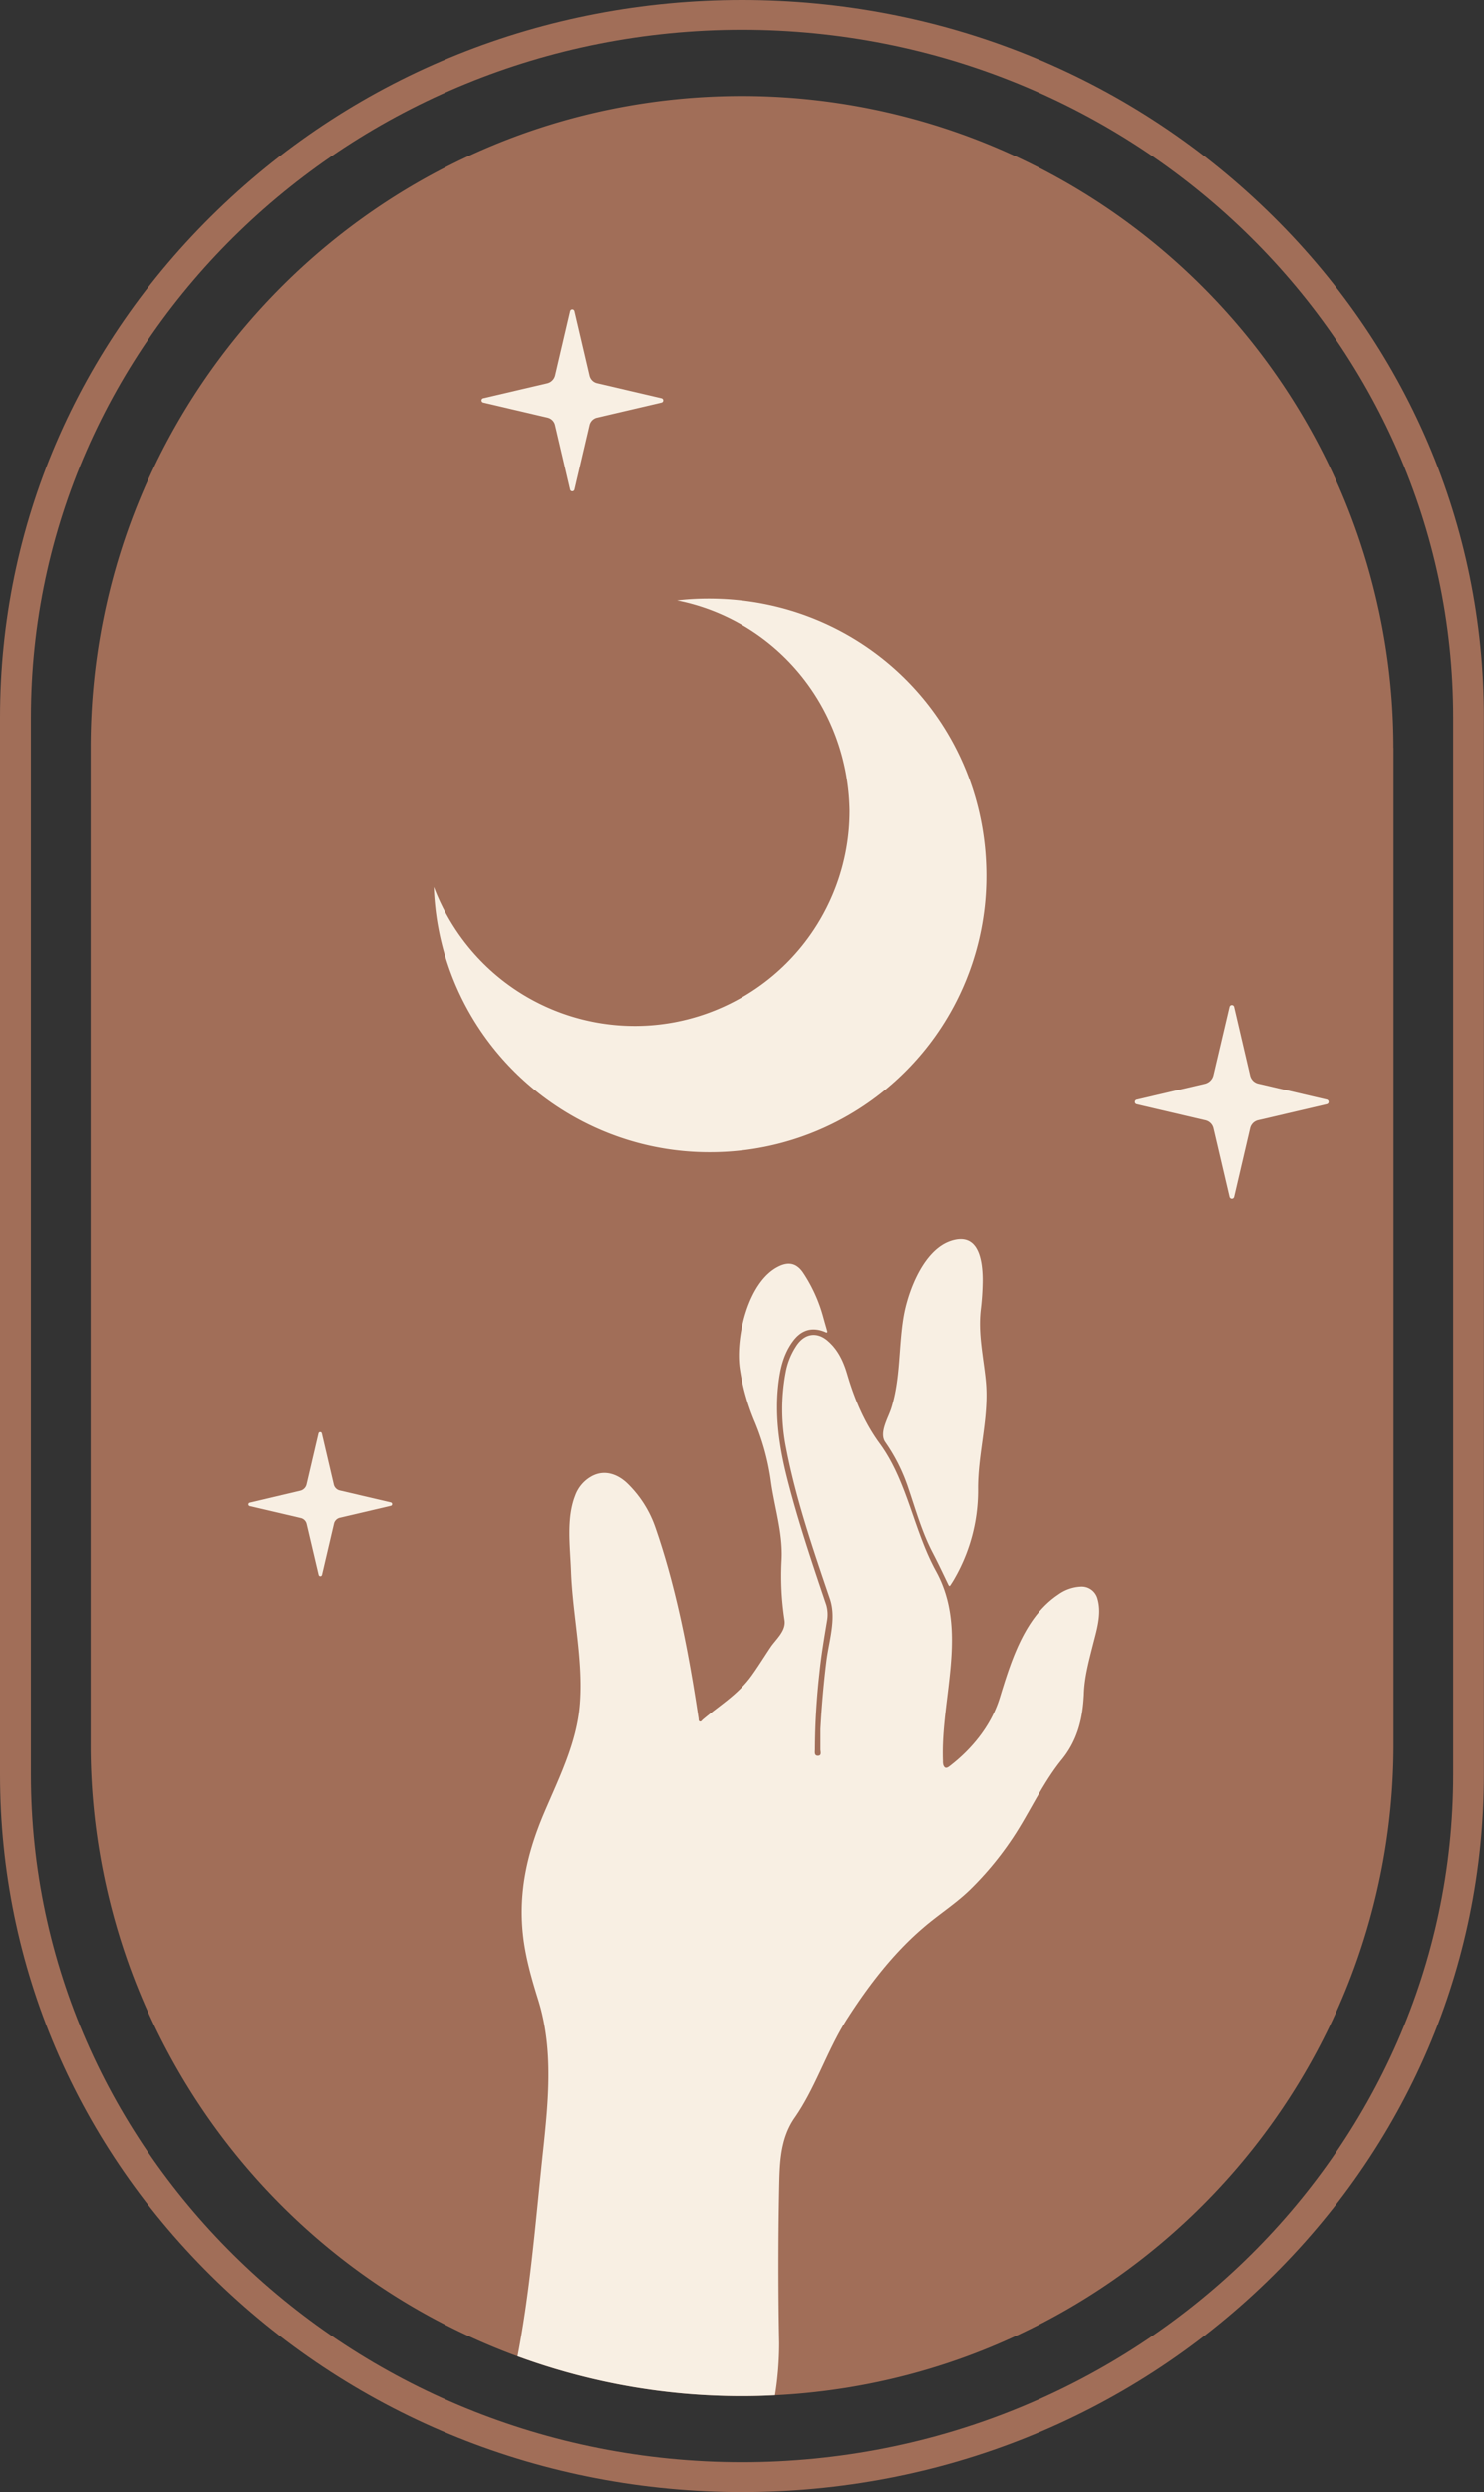 <svg id="Layer_1" data-name="Layer 1" xmlns="http://www.w3.org/2000/svg" viewBox="0 0 514.88 864"><rect x="0" y="0" width="514.88" height="864" fill="#333333" stroke="none"/><defs><style>.cls-1{fill:#a16e58;}.cls-2{fill:#f8efe3;}</style></defs><title>Untitled-30</title><path class="cls-1" d="M483.49,259.27V604.73c0,121-95.08,219.81-214.64,225.73q-5.64.3-11.39.3a225.89,225.89,0,0,1-226-226V259.27c0-124.83,101.2-226,226-226a226.06,226.06,0,0,1,226,226Z"/><path class="cls-1" d="M439.5,72.87C390.86,25.88,326.23,0,257.46,0s-133.4,25.88-182,72.87S0,182.31,0,248.72V615.25C0,681.7,26.79,744.18,75.42,791.13S188.69,864,257.46,864s133.4-25.88,182-72.87,75.38-109.43,75.38-175.88V248.72C514.88,182.31,488.13,119.82,439.5,72.87Zm64.7,542.38c0,65.74-27.67,125.33-72.33,168.49s-106.38,69.91-174.41,69.91c-136.06,0-246.74-106.95-246.74-238.4V248.72c0-131.45,110.68-238.4,246.74-238.4s246.74,107,246.74,238.4Z"/><path class="cls-2" d="M234.89,208.2a95.21,95.21,0,0,1,10.34-.62c54-.36,96.81,42.17,97,95.76a95.75,95.75,0,0,1-95.71,96.16c-50.71.23-94.12-39.64-96-92a74.53,74.53,0,0,0,144.25-26.6C294.09,244.46,268.61,214.84,234.89,208.2Z"/><path class="cls-2" d="M379.13,570.58c-1.38,5.44-2.86,10.92-3.06,16.57,0,.6-.07,1.21-.1,1.78-.5,7.76-2.49,14.89-7.56,21.11-7.13,8.74-11.6,19.49-18.08,28.77a110.55,110.55,0,0,1-14,16.57c-5,4.8-10.79,8.43-16,12.94-10.29,8.77-18.79,19.83-26.08,31.16-7.16,11-11.06,24.13-18.56,34.85-5.11,7.39-5.17,16.17-5.34,24.8q-.51,26.58,0,53.11a113.3,113.3,0,0,1-1.45,18.22q-5.64.3-11.39.3a225,225,0,0,1-77.94-13.82c.94-4.9,1.78-9.88,2.52-14.85,2.79-18.69,4.33-37.54,6.35-56.33,1.85-17.38,3.63-35.23-1.65-52.27-2.35-7.56-4.57-15.22-5.38-23.16-1.51-14.75,1.62-28.13,7.33-41.61,5.18-12.2,11.4-24.46,12.44-37.81,1.24-15.26-2.52-31-3.06-46.31-.3-8.34-1.68-18.05,1.41-26a12.46,12.46,0,0,1,5.55-6.65c4.8-2.73,9.58-.64,12.84,2.62a38.93,38.93,0,0,1,9.44,15c7.33,21.08,11.7,44.13,15,66.15.07.4-.06,1,.44,1.11s.64-.3.94-.57c6.12-5.18,12.3-8.71,17.11-15.43,2.32-3.23,4.4-6.62,6.62-9.92,1.92-2.75,5.35-5.58,4.74-9.27a100.54,100.54,0,0,1-1-20.81c.47-9.58-2.62-18.58-3.83-28a82.66,82.66,0,0,0-5.65-20.2,76.43,76.43,0,0,1-5.11-18.49c-1.41-10.68,2.93-30.08,13.68-35.19,3.5-1.68,6.22-.94,8.4,2.29a52.68,52.68,0,0,1,7,15.53c.4,1.44.81,2.85,1.21,4.27.07.33.3.67,0,.94-.1.06-.47-.14-.7-.24q-6.56-2.62-10.89,3c-3,3.93-4.31,8.47-5,13.24-1.75,12,0,23.66,3,35.29,3.73,14.59,8.57,28.84,13.38,43.12a12,12,0,0,1,.27,5.55c-1,6.08-2.05,12.2-2.66,18.35a245.33,245.33,0,0,0-1.54,26.25c0,.88-.31,2.22,1.07,2.19s.84-1.38.84-2.22c0-2.36,0-4.71,0-7.06.43-7.9,1.11-15.8,2.08-23.63.87-6.92,3.53-14.65,1.21-21.51-5.81-17.11-11.7-34.22-15.16-52a69,69,0,0,1-.2-26.48,24.62,24.62,0,0,1,3.8-9.38c2.89-4.27,7.22-4.84,11-1.41,3.46,3.06,5.28,7.06,6.56,11.39,2.52,8.61,5.95,16.81,11.29,24.1,9.61,13.14,11.7,30.08,19.49,44.23,11.33,20.61,1.55,43.83,2.39,65.71a5.62,5.62,0,0,0,.1,1.31c.34,1.21,1,1.45,2.05.68,7.9-6,14.66-14.29,17.58-23.83,3.93-12.81,8.6-28,20.33-35.83a14.46,14.46,0,0,1,7.63-2.72,5.67,5.67,0,0,1,5.95,4.16C382.36,559.62,380.44,565.33,379.13,570.58Z"/><path class="cls-2" d="M340.93,444c0-8.23-1.89-16.9-11.12-13.78-9.52,3.22-14.9,17.66-16.36,26.65-1.69,10.41-1,21.23-4.22,31.38-1,3.25-4.34,8.53-2.06,11.78a61.34,61.34,0,0,1,7.88,15.65c2.6,7.61,4.74,15.39,8.48,22.58,1.9,3.64,3.65,7.36,5.43,11.06.35.73.57.67.93.05.25-.42.54-.82.79-1.25a61.18,61.18,0,0,0,8.65-31.63c-.13-12.73,4-25.28,2.67-38-.85-8.24-2.65-15.84-1.76-24.23A92.44,92.44,0,0,0,340.93,444Z"/><path class="cls-2" d="M418.07,375.73l-23.67,5.53a.82.82,0,0,0,0,1.6l23.84,5.57a3.7,3.7,0,0,1,2.76,2.75L426.57,415a.82.82,0,0,0,1.6,0l5.56-23.84a3.7,3.7,0,0,1,2.76-2.75l23.84-5.57a.82.82,0,0,0,0-1.6l-23.8-5.56a3.76,3.76,0,0,1-2.81-2.81l-5.55-23.79a.82.82,0,0,0-1.6,0L421,372.76A4,4,0,0,1,418.07,375.73Z"/><path class="cls-2" d="M104.22,516.85,86.64,521a.61.61,0,0,0,0,1.19l17.71,4.14a2.75,2.75,0,0,1,2.05,2.05L110.54,546a.6.6,0,0,0,1.18,0l4.14-17.71a2.75,2.75,0,0,1,2-2.05l17.71-4.14a.61.61,0,0,0,0-1.19l-17.68-4.13a2.8,2.8,0,0,1-2.09-2.08l-4.13-17.68a.6.6,0,0,0-1.18,0l-4.11,17.58A3,3,0,0,1,104.22,516.85Z"/><path class="cls-2" d="M189.87,132.86l-22.21,5.19a.77.77,0,0,0,0,1.5L190,144.78a3.46,3.46,0,0,1,2.58,2.58l5.23,22.38a.77.77,0,0,0,1.5,0l5.23-22.38a3.46,3.46,0,0,1,2.58-2.58l22.38-5.23a.77.77,0,0,0,0-1.5l-22.34-5.22a3.5,3.5,0,0,1-2.63-2.63l-5.22-22.34a.77.77,0,0,0-1.5,0l-5.19,22.22A3.72,3.72,0,0,1,189.87,132.86Z"/></svg>
